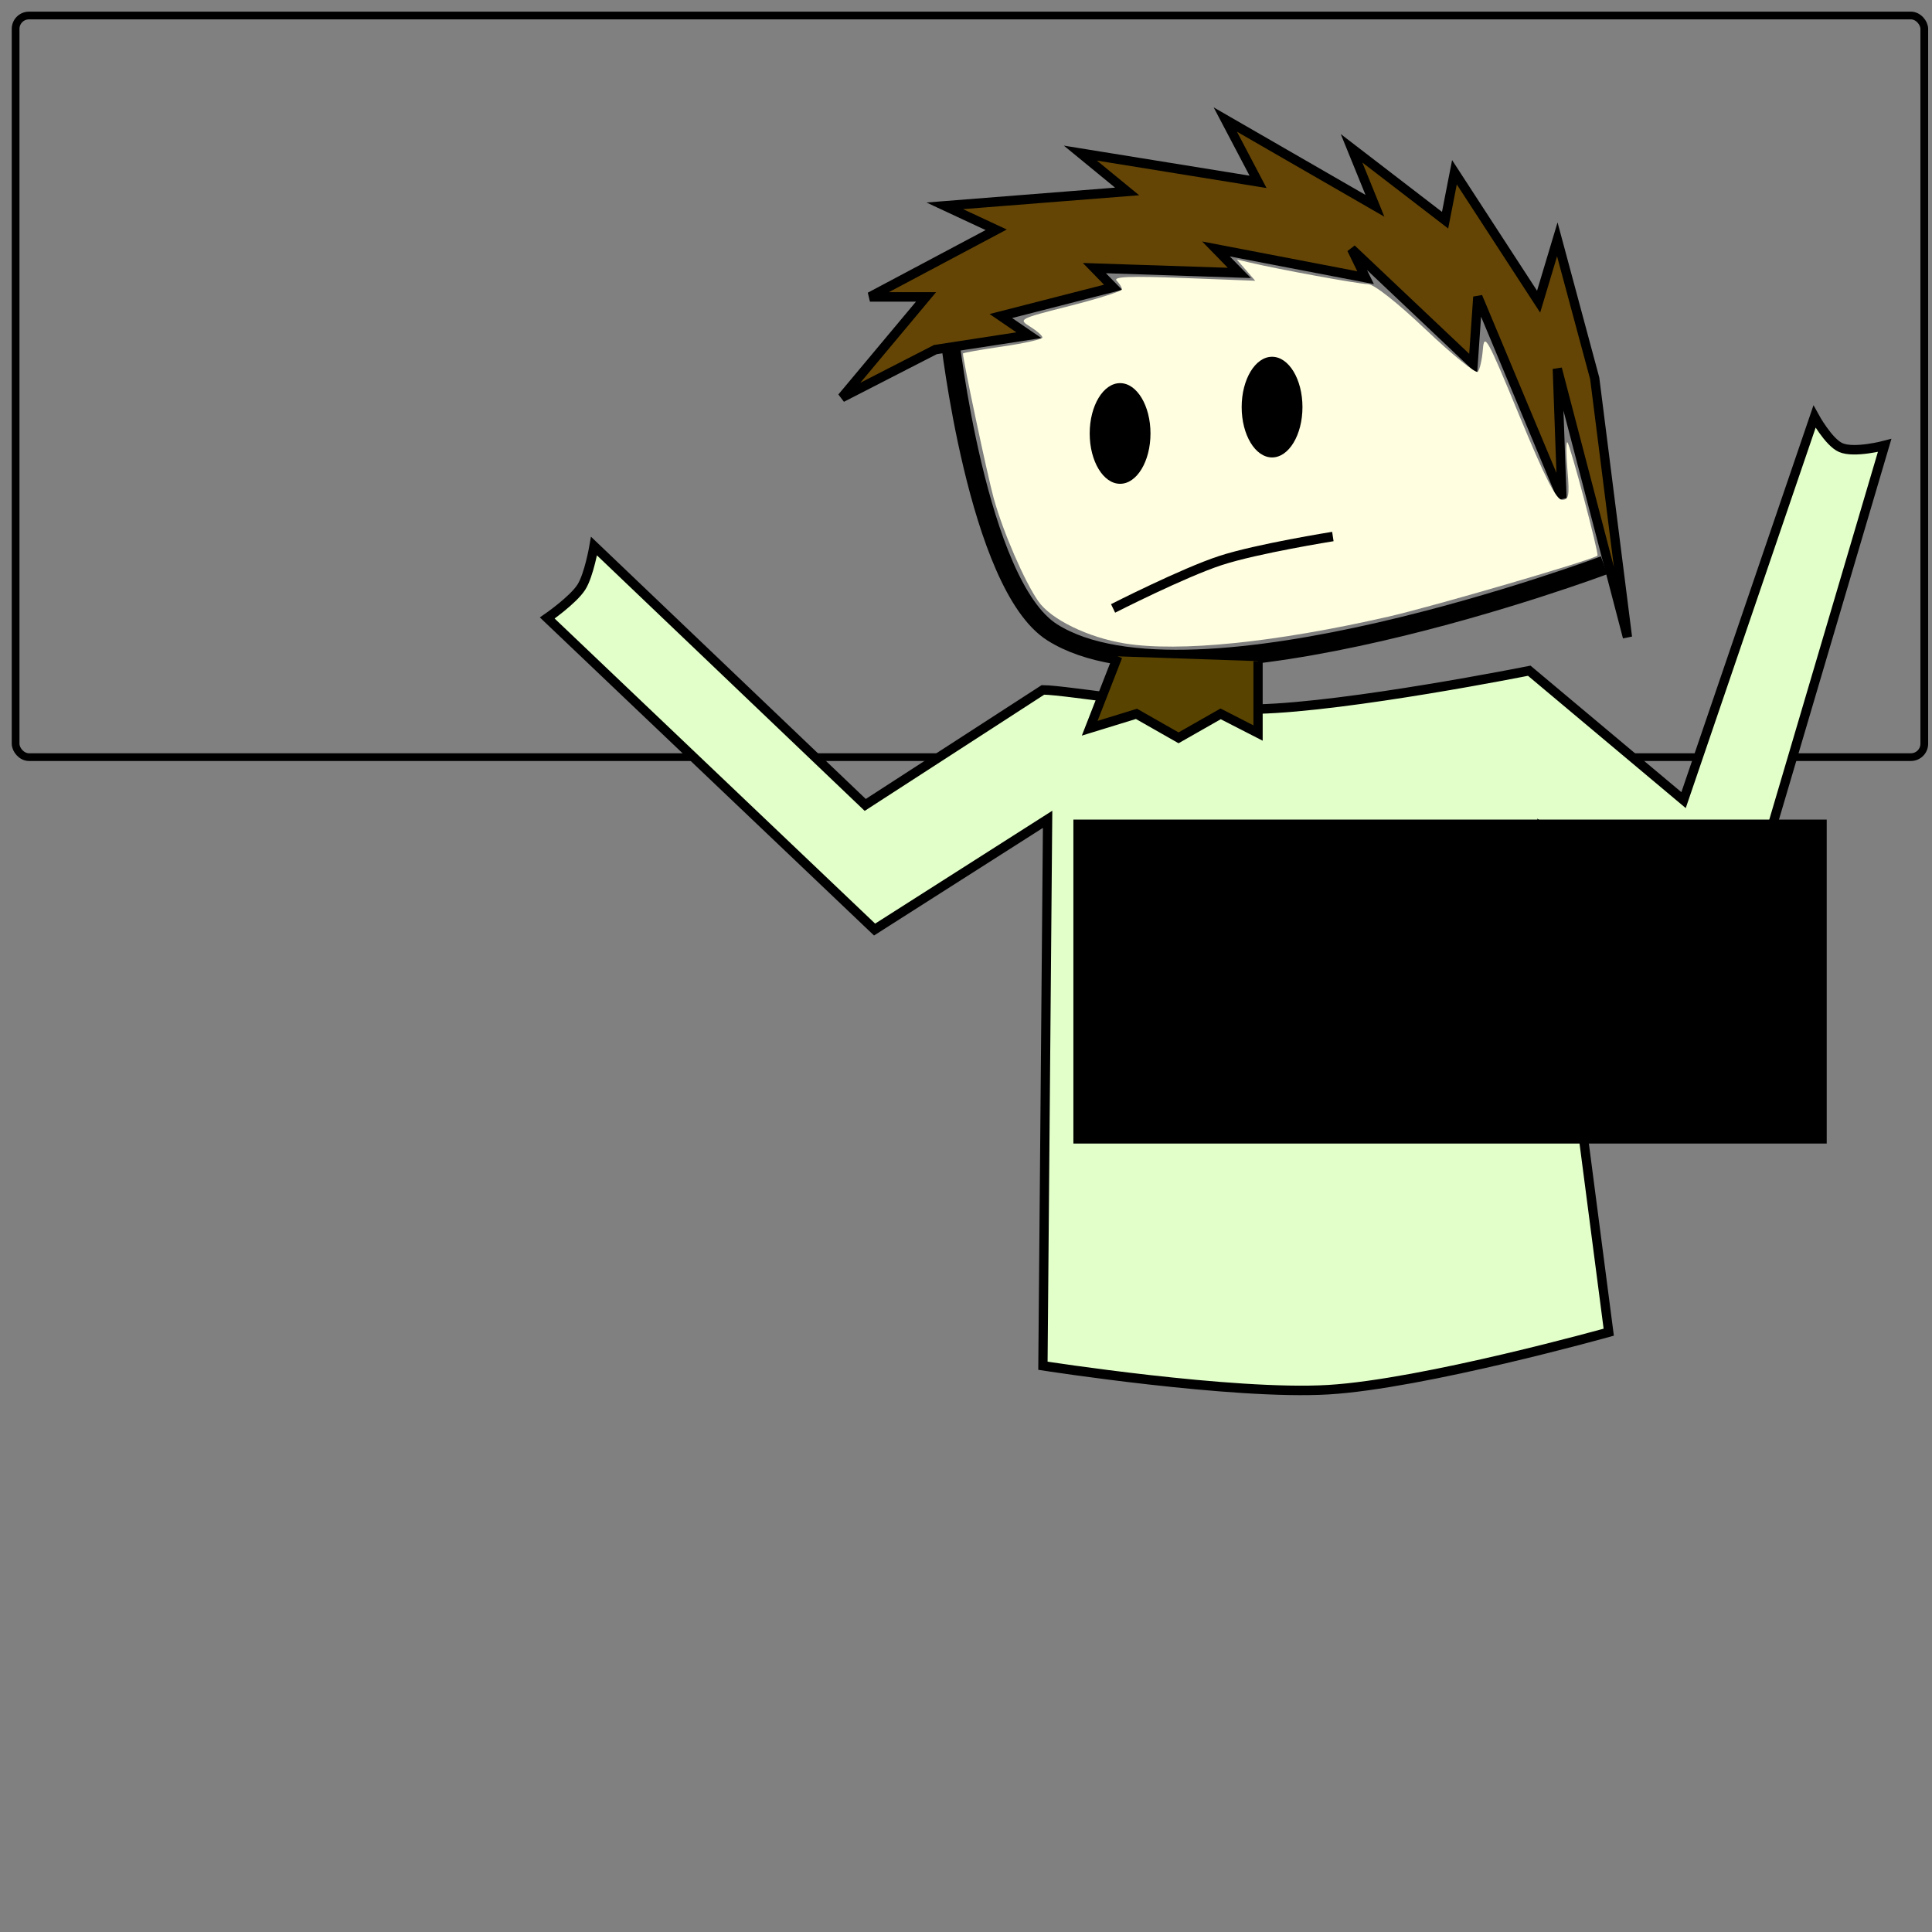 <?xml version="1.0" encoding="UTF-8" standalone="no"?>
<!-- Created with Inkscape (http://www.inkscape.org/) -->

<svg
   xmlns:dc="http://purl.org/dc/elements/1.1/"
   xmlns:cc="http://creativecommons.org/ns#"
   xmlns:rdf="http://www.w3.org/1999/02/22-rdf-syntax-ns#"
   xmlns:svg="http://www.w3.org/2000/svg"
   xmlns="http://www.w3.org/2000/svg"
   xmlns:sodipodi="http://sodipodi.sourceforge.net/DTD/sodipodi-0.dtd"
   xmlns:inkscape="http://www.inkscape.org/namespaces/inkscape"
   width="250"
   height="250"
   id="svg2"
   version="1.1"
   inkscape:version="0.48.5 r10040"
   sodipodi:docname="New document 1">
  <rect width="100%" height="100%" fill="#808080" stroke="none"/>
  <defs
     id="defs4" />
  <sodipodi:namedview
     id="base"
     pagecolor="#ffffff"
     bordercolor="#666666"
     borderopacity="1.0"
     inkscape:pageopacity="0.0"
     inkscape:pageshadow="2"
     inkscape:zoom="1"
     inkscape:cx="63.183302"
     inkscape:cy="123.4663"
     inkscape:document-units="px"
     inkscape:current-layer="layer1"
     showgrid="false"
     inkscape:window-width="1536"
     inkscape:window-height="801"
     inkscape:window-x="-8"
     inkscape:window-y="-8"
     inkscape:window-maximized="1" />
  <g
     inkscape:label="Layer 1"
     inkscape:groupmode="layer"
     id="layer1"
     transform="translate(0,-802.362)">
    <rect
       style="fill:none;fill-opacity:1;fill-rule:nonzero;stroke:#000000;stroke-opacity:1"
       id="rect3802"
       width="246.982"
       height="95.964"
       x="2.02"
       y="2.008"
       transform="translate(0,802.362)"
       ry="1.729" />
    <g
       id="g3791"
       transform="matrix(1.198,0,0,1.228,-53.83,-204.052)">
      <path
         sodipodi:nodetypes="csc"
         transform="translate(0,802.362)"
         inkscape:connector-curvature="0"
         id="path3755"
         d="m 218.193,76.759 c 0,0 -44.61,16.308 -59.599,7.071 -8.119,-5.004 -11.112,-31.315 -11.112,-31.315"
         style="fill:none;stroke:#000000;stroke-width:2;stroke-linecap:butt;stroke-linejoin:miter;stroke-miterlimit:4;stroke-opacity:1;stroke-dasharray:none" />
      <path
         sodipodi:nodetypes="ccccccccccccccccccccccccccccccc"
         transform="translate(0,802.362)"
         inkscape:connector-curvature="0"
         id="path3757"
         d="m 145.967,54.03 10.102,-1.515 -3.03,-2.02 12.122,-3.03 -2.02,-2.02 15.657,0.505 -2.525,-2.525 16.162,3.03 -1.515,-3.03 13.132,12.122 0.505,-7.071 9.091,21.213 -0.505,-13.637 7.576,28.284 -3.536,-27.274 -4.041,-14.647 -2.02,6.566 -9.091,-13.637 -1.01,5.051 -10.102,-7.576 2.525,6.061 -16.162,-9.091 3.536,6.566 -19.193,-3.03 5.051,4.041 -19.698,1.515 5.556,2.525 -13.637,7.071 6.061,0 -9.091,10.607 z"
         style="fill:#644506;fill-opacity:1;stroke:#000000;stroke-width:1px;stroke-linecap:butt;stroke-linejoin:miter;stroke-opacity:1" />
      <path
         transform="translate(0,802.362)"
         inkscape:connector-curvature="0"
         id="path3759"
         d="m 166.44,84.999 c -3.977,-0.625 -7.996,-2.537 -9.36,-4.453 -1.494,-2.098 -3.775,-7.231 -4.803,-10.809 -0.64,-2.225 -3.332,-14.585 -3.332,-15.295 0,-0.072 1.932,-0.405 4.293,-0.74 2.361,-0.335 4.293,-0.761 4.293,-0.945 0,-0.185 -0.595,-0.697 -1.322,-1.138 -1.307,-0.793 -1.26,-0.817 4.293,-2.195 3.088,-0.766 5.615,-1.549 5.615,-1.739 0,-0.19 -0.257,-0.603 -0.571,-0.917 -0.424,-0.424 1.424,-0.496 7.197,-0.281 l 7.768,0.29 -0.996,-1.121 -0.996,-1.121 1.249,0.291 c 3.125,0.728 11.962,2.307 12.923,2.308 0.646,9.24e-4 3.121,1.9 6.273,4.815 2.863,2.647 5.379,4.636 5.591,4.419 0.212,-0.217 0.458,-1.275 0.546,-2.351 0.147,-1.795 0.472,-1.22 3.929,6.945 2.769,6.54 3.996,8.901 4.624,8.901 0.741,0 0.818,-0.421 0.582,-3.157 -0.15,-1.736 -0.152,-3.043 -0.005,-2.904 0.315,0.297 3.432,11.757 3.248,11.941 -0.419,0.419 -17.74,5.351 -22.573,6.427 -12.234,2.725 -22.585,3.753 -28.467,2.828 z"
         style="fill:#fffee0;fill-opacity:1;fill-rule:nonzero;stroke:none" />
      <path
         transform="matrix(1,0,0,1.4,-1.515,782.164)"
         d="m 170.716,59.334 c 0,2.092 -1.47,3.788 -3.283,3.788 -1.813,0 -3.283,-1.696 -3.283,-3.788 0,-2.092 1.47,-3.788 3.283,-3.788 1.813,0 3.283,1.696 3.283,3.788 z"
         sodipodi:ry="3.7880721"
         sodipodi:rx="3.2829957"
         sodipodi:cy="59.333706"
         sodipodi:cx="167.43279"
         id="path3761"
         style="fill:#000000;fill-opacity:1;fill-rule:nonzero;stroke:none"
         sodipodi:type="arc" />
      <path
         transform="matrix(1,0,0,1.4,14.9,779.386)"
         d="m 170.716,59.334 c 0,2.092 -1.47,3.788 -3.283,3.788 -1.813,0 -3.283,-1.696 -3.283,-3.788 0,-2.092 1.47,-3.788 3.283,-3.788 1.813,0 3.283,1.696 3.283,3.788 z"
         sodipodi:ry="3.7880721"
         sodipodi:rx="3.2829957"
         sodipodi:cy="59.333706"
         sodipodi:cx="167.43279"
         id="path3761-1"
         style="fill:#000000;fill-opacity:1;fill-rule:nonzero;stroke:none"
         sodipodi:type="arc" />
      <path
         sodipodi:nodetypes="csc"
         transform="translate(0,802.362)"
         inkscape:connector-curvature="0"
         id="path3781"
         d="m 165.16,81.305 c 0,0 7.593,-3.772 11.617,-5.051 3.933,-1.25 12.122,-2.525 12.122,-2.525"
         style="fill:none;stroke:#000000;stroke-width:1px;stroke-linecap:butt;stroke-linejoin:miter;stroke-opacity:1" />
      <path
         sodipodi:nodetypes="cscccsccccsccccsccc"
         inkscape:connector-curvature="0"
         id="path3783"
         d="m 157.584,892.253 c 2.525,0 15.462,2.216 23.234,2.02 9.854,-0.248 29.294,-4.041 29.294,-4.041 l 16.668,13.637 14.142,-40.406 c 0,0 1.514,2.692 2.839,3.257 1.454,0.62 4.737,-0.226 4.737,-0.226 l -16.668,55.053 -20.203,-14.647 7.071,53.033 c 0,0 -20.02,5.466 -30.305,6.061 -10.287,0.595 -30.81,-2.525 -30.81,-2.525 l 0.505,-57.579 -18.688,11.617 -35.355,-32.83 c 0,0 2.796,-1.886 3.691,-3.264 0.821,-1.264 1.36,-4.313 1.36,-4.313 l 29.294,27.274 z"
         style="fill:#e2ffc9;fill-opacity:1;stroke:#000000;stroke-width:1px;stroke-linecap:butt;stroke-linejoin:miter;stroke-opacity:1" />
      <path
         inkscape:connector-curvature="0"
         id="path3785"
         d="m 165.665,888.717 -3.03,7.576 5.051,-1.515 4.546,2.525 4.546,-2.525 4.041,2.02 0,-7.576"
         style="fill:#594300;fill-opacity:1;stroke:#000000;stroke-width:1px;stroke-linecap:butt;stroke-linejoin:miter;stroke-opacity:1" />
    </g>
    <flowRoot
       xml:space="preserve"
       id="flowRoot3804"
       style="font-size:22px;font-style:normal;font-variant:normal;font-weight:normal;font-stretch:normal;line-height:125%;letter-spacing:0px;word-spacing:0px;fill:#000000;fill-opacity:1;stroke:none;font-family:Raleway;-inkscape-font-specification:Raleway"
       transform="translate(0,802.362)"><flowRegion
         id="flowRegion3806"><rect
           id="rect3808"
           width="53.538"
           height="23.739"
           x="142.431"
           y="116.66" /></flowRegion><flowPara
         id="flowPara3810">over</flowPara></flowRoot>    <flowRoot
       xml:space="preserve"
       id="flowRoot3812"
       style="fill:black;stroke:none;stroke-opacity:1;stroke-width:1px;stroke-linejoin:miter;stroke-linecap:butt;fill-opacity:1;font-family:Raleway;font-style:normal;font-weight:normal;font-size:22px;line-height:125%;letter-spacing:0px;word-spacing:0px;-inkscape-font-specification:Raleway;font-stretch:normal;font-variant:normal"><flowRegion
         id="flowRegion3814"><rect
           id="rect3816"
           width="105.561"
           height="27.779"
           x="137.886"
           y="119.185" /></flowRegion><flowPara
         id="flowPara3818"></flowPara></flowRoot>    <flowRoot
       xml:space="preserve"
       id="flowRoot3828"
       style="font-size:22px;font-style:normal;font-variant:normal;font-weight:normal;font-stretch:normal;line-height:125%;letter-spacing:0px;word-spacing:0px;fill:#000000;fill-opacity:1;stroke:none;font-family:Raleway;-inkscape-font-specification:Raleway"
       transform="translate(0.505,793.271)"><flowRegion
         id="flowRegion3830"><rect
           id="rect3832"
           width="97.48"
           height="41.921"
           x="138.391"
           y="115.145" /></flowRegion><flowPara
         id="flowPara3834"
         style="font-size:14px">overflow</flowPara></flowRoot>  </g>
  <g
     inkscape:groupmode="layer"
     id="layer2"
     inkscape:label="Sage" />
</svg>
